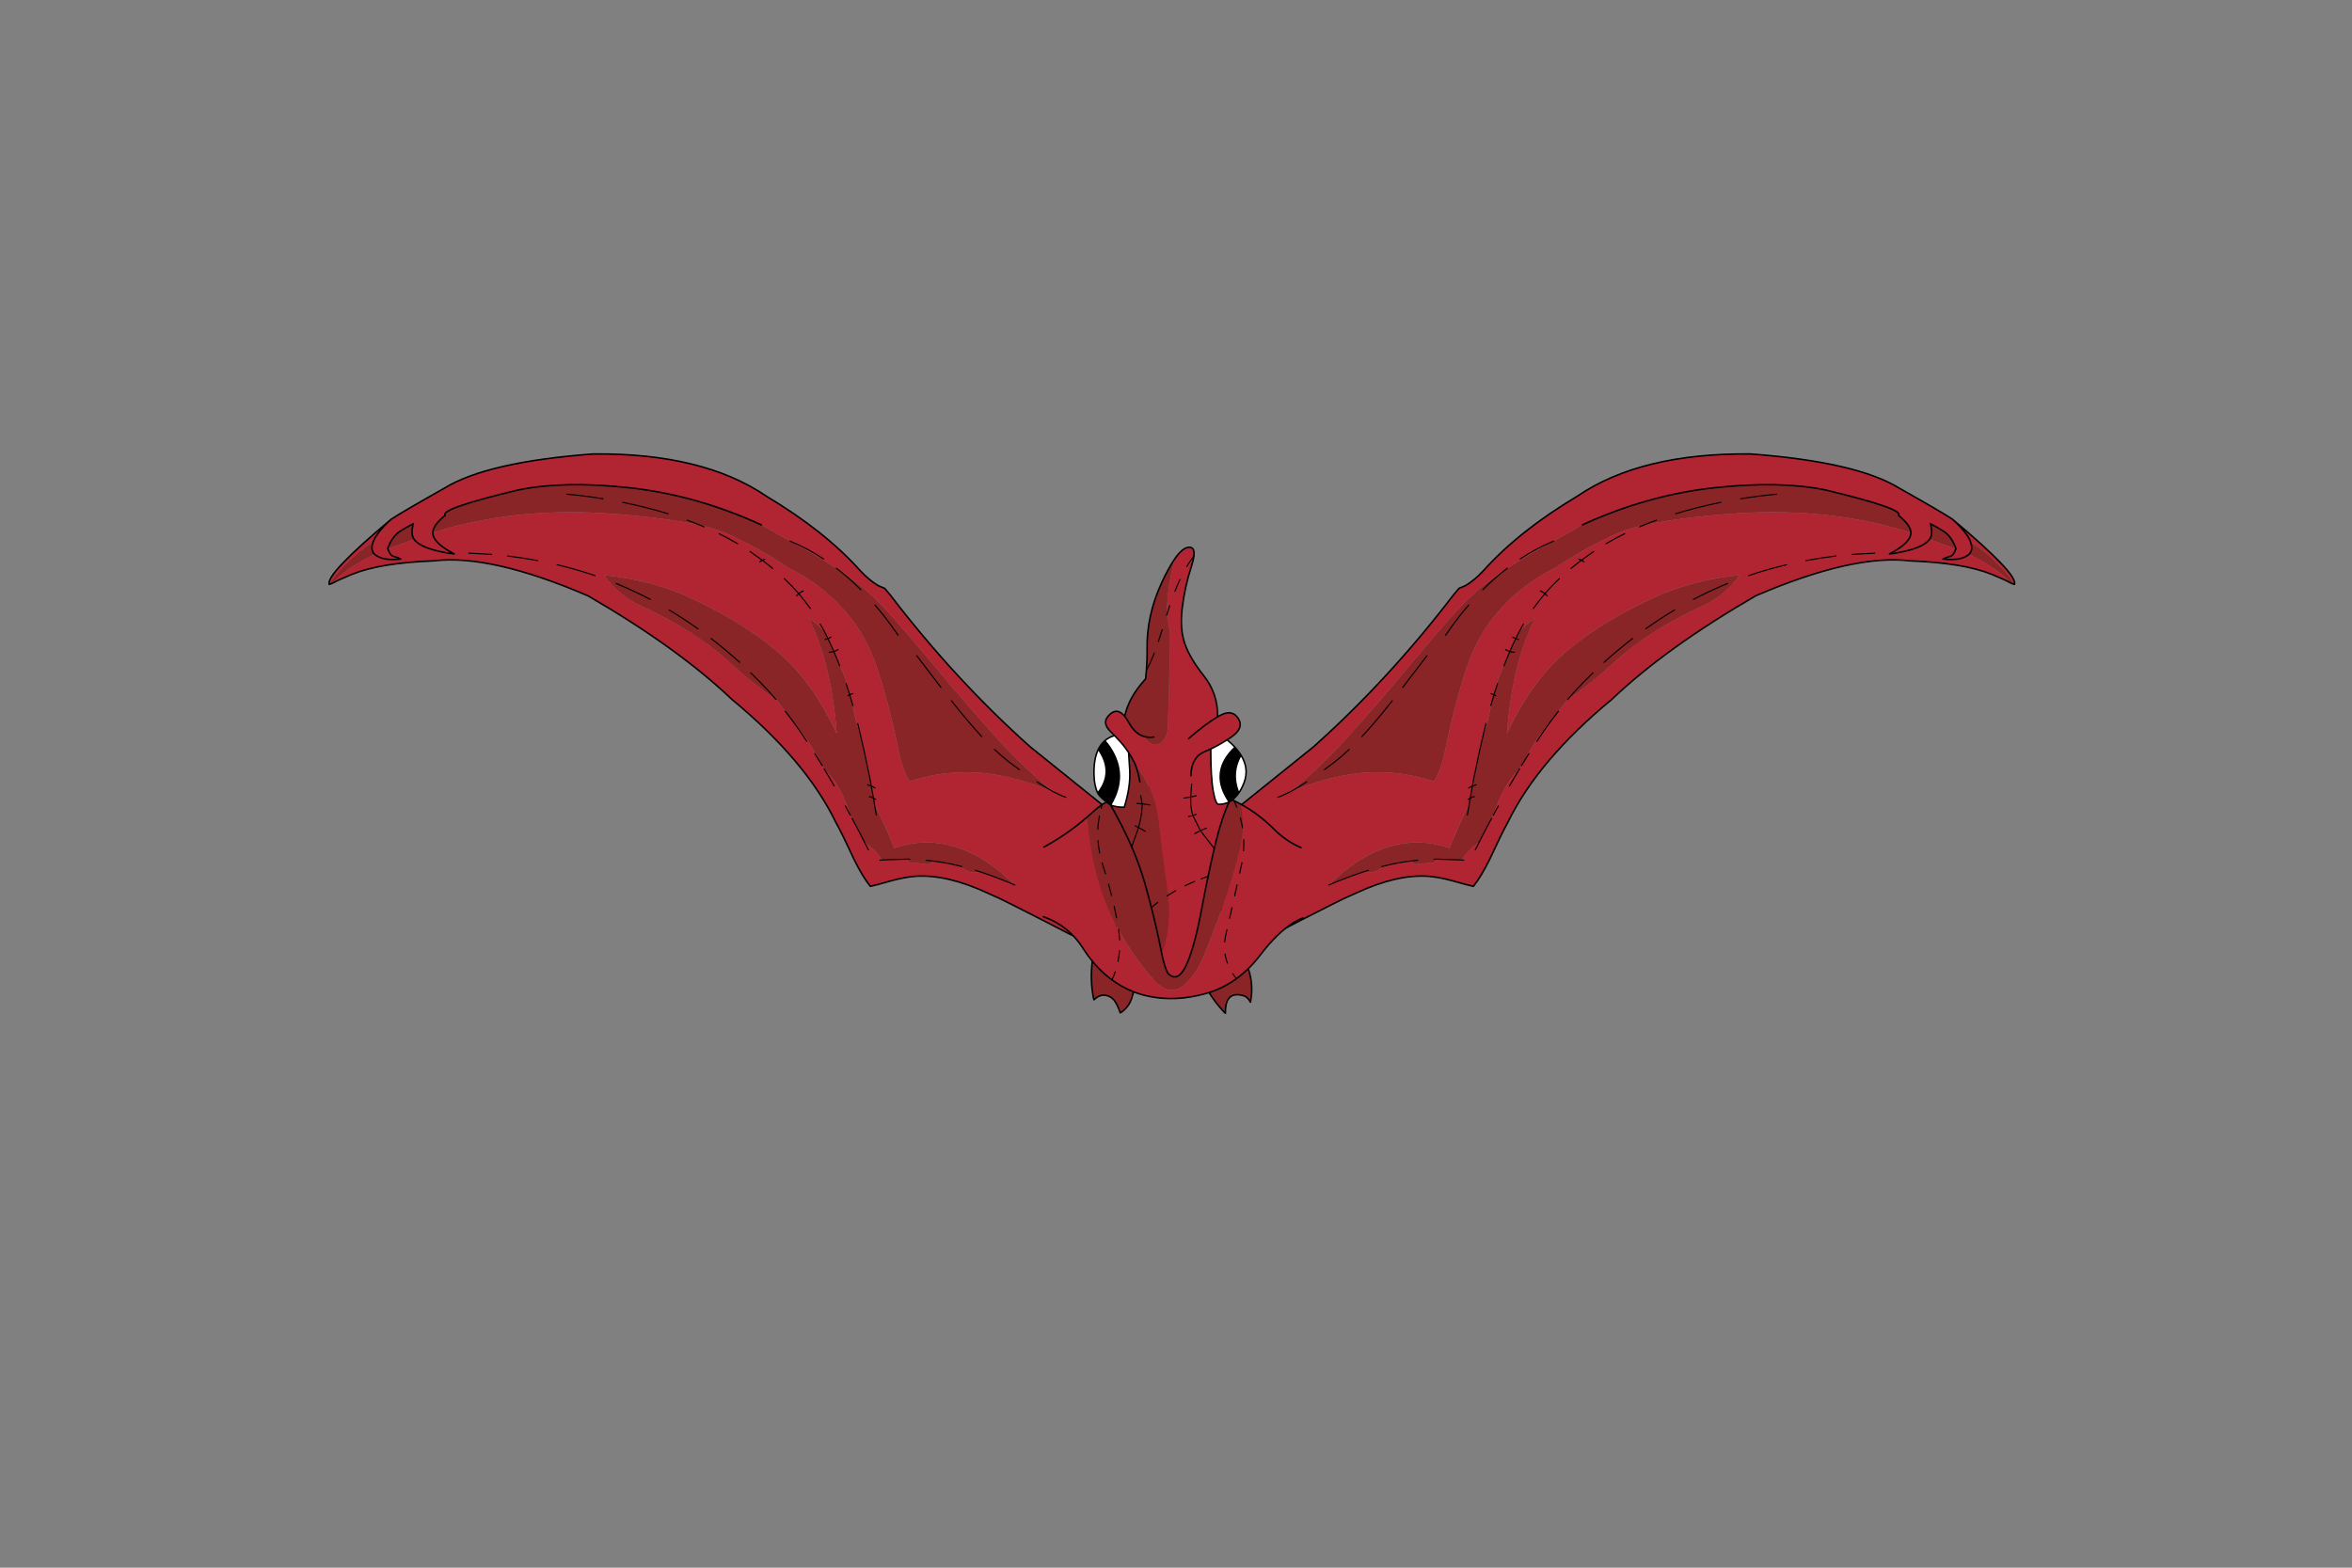 <?xml version="1.0" encoding="utf-8"?>
<!DOCTYPE svg PUBLIC "-//W3C//DTD SVG 1.1//EN" "http://www.w3.org/Graphics/SVG/1.1/DTD/svg11.dtd">
<svg version="1.1" xmlns="http://www.w3.org/2000/svg" xmlns:xlink="http://www.w3.org/1999/xlink" viewBox="0 0 30000 20000">

<rect x="0" y="0" width="30000" height="20000" fill="#808080" stroke="none"/>

<g enable-background="new">

<g>

<g>

<g transform="matrix(-0.49 0 0 0.49 15497 11189)">

<g>

<path fill-opacity="1.000" fill="#892427" d="M -18623 -9198 Q -18808 -9106 -18993 -8985 Q -19179 -8850 -19288 -8558 Q -19283 -8551 -19285 -8543 L -19211 -8570 Q -18920 -8669 -18604 -8796 Q -18698 -8935 -18623 -9198 Z M -19667 -8728 Q -19811 -8638 -19939 -8543 Q -20539 -8069 -20811 -7619 Q -20770 -7630 -20716 -7656 L -20673 -7701 Q -20339 -8057 -19625 -8400 Q -19748 -8508 -19667 -8728 Z M -14379 -10216 Q -15219 -10216 -15892 -10078 Q -17941 -9587 -17794 -9416 Q -18113 -9158 -18116 -8964 Q -17520 -9161 -16776 -9298 Q -15705 -9499 -14502 -9499 Q -14253 -9499 -13999 -9490 Q -12456 -9420 -11168 -9166 Q -10722 -9064 -10359 -8897 Q -9496 -8486 -8860 -8051 Q -7903 -7583 -7234 -6742 Q -6801 -6203 -6540 -5411 Q -6219 -4431 -5981 -3242 Q -5888 -2805 -5710 -2491 Q -5398 -2583 -5102 -2647 Q -4661 -2728 -4227 -2728 Q -3879 -2728 -3536 -2676 Q -2765 -2553 -1970 -2222 Q -2793 -2896 -3532 -3730 Q -4217 -4491 -4857 -5259 Q -5531 -6069 -6177 -6806 Q -6765 -7468 -7441 -7930 L -7610 -8041 L -7610 -8041 Q -7610 -8041 -7610 -8041 Q -8354 -8509 -8802 -8740 L -8816 -8748 L -9002 -8852 Q -9454 -9110 -9561 -9168 Q -11257 -9946 -12996 -10135 Q -13737 -10216 -14379 -10216 Z M -13654 -7860 Q -13293 -7329 -12660 -7041 Q -11252 -6400 -10304 -5507 Q -9752 -5004 -9184 -4624 Q -9059 -4473 -8941 -4317 L -8762 -4084 Q -8377 -3640 -8059 -3048 L -7978 -2901 L -7931 -2820 Q -7511 -2406 -7274 -1692 L -7245 -1607 L -7202 -1529 Q -7027 -1204 -6871 -894 Q -6850 -890 -6836 -878 Q -6606 -713 -6419 -444 L -5784 -466 Q -5733 -410 -5689 -373 L -5455 -357 Q -5289 -332 -5223 -332 Q -5188 -332 -5182 -339 Q -5160 -356 -5145 -372 L -5102 -417 Q -4778 -379 -4470 -304 Q -4402 -271 -4338 -234 Q -4281 -210 -4232 -178 Q -4117 -115 -4016 -115 Q -3982 -115 -3950 -122 Q -3923 -129 -3896 -144 Q -3882 -131 -3871 -131 Q -3866 -131 -3861 -134 Q -3556 -35 -3262 85 Q -3111 141 -2964 209 Q -3727 -553 -4552 -797 Q -4906 -900 -5260 -900 Q -5683 -900 -6104 -753 Q -6294 -1227 -6504 -1660 L -6619 -1903 L -6619 -1903 Q -6619 -1903 -6619 -1903 L -6624 -1935 Q -6631 -1993 -6645 -2054 L -6701 -2369 Q -6737 -2584 -6789 -2814 Q -6878 -3267 -6986 -3711 Q -7101 -4024 -7167 -4377 L -7180 -4463 L -7263 -4745 L -7282 -4809 Q -7348 -5152 -7489 -5430 L -7524 -5499 L -7534 -5526 L -7558 -5588 L -7676 -5873 Q -7748 -6041 -7831 -6209 L -7908 -6366 Q -8034 -6520 -8184 -6634 L -8336 -6746 L -8336 -6746 Q -7808 -5699 -7643 -4183 Q -7616 -3959 -7600 -3734 Q -8265 -5161 -9213 -5927 Q -10157 -6716 -11621 -7364 Q -12552 -7748 -13654 -7860 Z">

</path>

<path fill-opacity="1.000" fill="#B12432" d="M -18623 -9198 Q -18698 -8935 -18604 -8796 Q -18920 -8669 -19211 -8570 L -19285 -8543 Q -19283 -8551 -19288 -8558 Q -19179 -8850 -18993 -8985 Q -18808 -9106 -18623 -9198 Z M -14379 -10216 Q -13736 -10216 -12996 -10135 Q -11257 -9946 -9561 -9168 Q -9454 -9110 -9002 -8852 L -8816 -8748 L -8802 -8740 Q -8354 -8509 -7610 -8041 L -7441 -7930 Q -6765 -7468 -6177 -6806 Q -5531 -6069 -4857 -5259 Q -4217 -4491 -3532 -3730 Q -2793 -2896 -1970 -2222 Q -2765 -2553 -3536 -2676 Q -3880 -2728 -4227 -2728 Q -4661 -2728 -5102 -2647 Q -5398 -2583 -5710 -2491 Q -5888 -2805 -5981 -3242 Q -6219 -4431 -6540 -5411 Q -6801 -6203 -7234 -6742 Q -7903 -7583 -8860 -8051 Q -9496 -8486 -10359 -8897 Q -10722 -9064 -11168 -9166 Q -12456 -9420 -13999 -9490 Q -14253 -9499 -14502 -9499 Q -15705 -9499 -16776 -9298 Q -17520 -9161 -18116 -8964 Q -18113 -9158 -17794 -9416 Q -17941 -9587 -15892 -10078 Q -15219 -10216 -14379 -10216 Z M -393 -1716 Q -395 -1716 -398 -1716 Q -435 -1710 -402 -1653 Q -365 -1716 -393 -1716 Z M -13653 -7861 Q -12551 -7749 -11620 -7365 Q -10156 -6717 -9212 -5928 Q -8264 -5162 -7599 -3735 Q -7615 -3960 -7642 -4184 Q -7807 -5700 -8335 -6747 L -8335 -6747 L -8183 -6635 Q -8033 -6521 -7907 -6367 L -7830 -6210 Q -7747 -6042 -7675 -5874 L -7557 -5589 L -7533 -5527 L -7523 -5500 L -7488 -5431 Q -7347 -5153 -7281 -4810 L -7262 -4746 L -7179 -4464 L -7166 -4378 Q -7100 -4025 -6985 -3712 Q -6877 -3268 -6788 -2815 Q -6736 -2585 -6700 -2370 L -6644 -2055 Q -6630 -1994 -6623 -1936 L -6618 -1904 L -6503 -1661 Q -6293 -1228 -6103 -754 Q -5682 -901 -5259 -901 Q -4905 -901 -4551 -798 Q -3726 -554 -2963 208 Q -3110 140 -3261 84 Q -3555 -36 -3860 -135 Q -3864 -132 -3870 -132 Q -3881 -132 -3895 -145 Q -3922 -130 -3949 -123 Q -3981 -116 -4015 -116 Q -4116 -116 -4231 -179 Q -4280 -211 -4337 -235 Q -4401 -272 -4469 -305 Q -4777 -380 -5101 -418 L -5144 -373 Q -5159 -357 -5181 -340 Q -5187 -333 -5222 -333 Q -5287 -333 -5454 -358 L -5688 -374 Q -5732 -411 -5783 -467 L -6418 -445 Q -6605 -714 -6835 -879 Q -6849 -891 -6870 -895 L -6870 -895 L -6870 -895 Q -7026 -1205 -7201 -1530 L -7244 -1608 L -7273 -1693 Q -7510 -2407 -7930 -2821 L -7977 -2902 L -8058 -3049 Q -8376 -3641 -8761 -4085 L -8940 -4318 Q -9058 -4474 -9183 -4625 Q -9751 -5005 -10303 -5508 Q -11251 -6401 -12659 -7042 Q -13292 -7330 -13653 -7861 Z M -13797 -11017 Q -13870 -11017 -13944 -11016 Q -16703 -10810 -17818 -10123 Q -18883 -9523 -19196 -9318 Q -20909 -7883 -20810 -7620 Q -20538 -8070 -19938 -8544 Q -19810 -8639 -19666 -8729 L -19666 -8729 Q -19747 -8509 -19624 -8401 Q -20338 -8058 -20672 -7702 L -20715 -7657 Q -20565 -7740 -20226 -7879 Q -19492 -8180 -18093 -8233 Q -17883 -8258 -17652 -8258 Q -16247 -8258 -14073 -7322 Q -11736 -5967 -10330 -4627 Q -8417 -3046 -7635 -1449 Q -7452 -1115 -7161 -484 Q -6927 -6 -6725 241 Q -6615 220 -6172 94 Q -5815 -1 -5550 -21 Q -5468 -27 -5383 -27 Q -4632 -27 -3687 410 Q -3340 559 -3001 735 Q -2286 1095 -1547 1479 Q -991 1749 -643 1911 L -342 1303 Q -139 884 -60 468 Q 53 -103 -78 -670 Q -243 -1381 -402 -1653 L -2566 -3394 Q -4523 -5143 -6208 -7347 L -6354 -7520 L -6425 -7548 Q -6501 -7577 -6533 -7597 Q -6751 -7726 -6984 -7974 Q -7913 -9011 -9430 -9916 Q -11044 -11017 -13797 -11017 Z">

</path>

<path fill="none" stroke-opacity="1.000" stroke="rgb(0,0,0)" stroke-linejoin="round" stroke-linecap="round" stroke-width="28.572" d="M -11168 -9166 L -11053 -9118 M -10179 -8678 Q -10407 -8813 -10663 -8939 M -11168 -9166 L -11492 -9291 M -9477 -8276 L -9538 -8248 L -9490 -8212 L -9268 -8035 M -9538 -8248 L -9579 -8227 L -9603 -8207 M -8802 -8740 L -8816 -8748 M -1970 -2222 L -1962 -2219 L -1884 -2183 M -1836 -2159 Q -1726 -2107 -1635 -2075 M -7944 -8281 Q -8367 -8561 -8802 -8740 M -9538 -8248 L -9856 -8475 M -7753 -6246 Q -7790 -6222 -7831 -6209 Q -7748 -6041 -7676 -5873 Q -7617 -5891 -7565 -5921 M -7908 -6366 L -8030 -6585 M -7831 -6209 Q -7848 -6196 -7872 -6194 Q -7886 -6186 -7903 -6185 M -7831 -6209 L -7908 -6366 M -9184 -4624 L -9357 -4822 Q -9582 -5068 -9839 -5317 M -8472 -7449 Q -8541 -7420 -8589 -7379 Q -8434 -7192 -8287 -6992 M -8589 -7379 L -8590 -7379 Q -8620 -7345 -8649 -7323 M -8589 -7379 Q -8766 -7583 -8966 -7770 M -8762 -4084 L -8941 -4317 M -7524 -5499 L -7534 -5526 L -7558 -5588 L -7676 -5873 Q -7704 -5861 -7736 -5857 L -7796 -5854 M -7263 -4745 L -7282 -4809 L -7356 -5036 M -7263 -4745 Q -7272 -4737 -7289 -4733 Q -7293 -4725 -7308 -4720 M -6986 -3711 Q -7016 -3850 -7054 -3996 M -7263 -4745 L -7180 -4463 M -7185 -4776 L -7263 -4745 M -11212 -6463 Q -11551 -6704 -11961 -6952 M -10129 -5590 Q -10458 -5891 -10871 -6211 M -7667 -2371 Q -7791 -2594 -7931 -2820 M -7978 -2901 L -8172 -3214 M -6701 -2369 Q -6737 -2584 -6789 -2814 Q -6878 -3267 -6986 -3711 M -6645 -2054 L -6585 -2022 M -6701 -2369 L -6645 -2054 L -6735 -2095 L -6752 -2090 M -6605 -2319 Q -6651 -2348 -6701 -2369 L -6771 -2391 L -6798 -2402 M -6619 -1903 L -6624 -1935 Q -6631 -1993 -6645 -2054 M -6619 -1903 Q -6592 -1755 -6572 -1618 M -7202 -1529 Q -7027 -1204 -6871 -894 M -6419 -444 L -5784 -466 L -5703 -464 M -6871 -894 L -6775 -706 M -7245 -1607 Q -7306 -1728 -7378 -1853 M -8379 -3532 Q -8559 -3814 -8762 -4084 M -6004 -6296 L -6220 -6601 Q -6402 -6850 -6604 -7082 M -5519 -5764 Q -5188 -5335 -4888 -4938 M -6419 -444 L -6476 -438 M -5102 -417 L -5275 -437 M -4346 -273 L -4470 -304 M -3861 -134 L -3992 -175 M -4470 -304 Q -4778 -379 -5102 -417 M -2390 -2480 Q -2164 -2331 -1970 -2222 M -3494 -3323 Q -3295 -3134 -3107 -2989 L -2848 -2796 M -4615 -4590 Q -4199 -4060 -3826 -3657 M -6972 -7479 Q -7287 -7796 -7610 -8041 M -2964 209 Q -3111 141 -3262 85 Q -3556 -35 -3861 -134 M -16583 -8401 L -17178 -8432 M -15383 -8239 Q -15772 -8311 -16169 -8359 M -13686 -9849 Q -14139 -9923 -14620 -9968 M -13892 -7848 Q -14365 -8008 -14881 -8132 M -11991 -9459 Q -12543 -9628 -13171 -9756 M -12454 -7229 Q -12869 -7445 -13344 -7645">

</path>

<path fill="none" stroke-opacity="1.000" stroke="rgb(0,0,0)" stroke-linejoin="round" stroke-linecap="round" stroke-width="40" d="M -18116 -8964 Q -18115 -8701 -17558 -8413 Q -17719 -8428 -17863 -8462 Q -18450 -8579 -18604 -8796 M -19285 -8543 Q -19229 -8371 -19133 -8347 Q -19030 -8322 -18950 -8280 Q -19266 -8245 -19446 -8305 Q -19562 -8343 -19625 -8400 M -20716 -7656 Q -20566 -7739 -20227 -7878 Q -19493 -8179 -18094 -8232 Q -16606 -8411 -14074 -7321 Q -11737 -5966 -10331 -4626 Q -8418 -3045 -7636 -1448 Q -7453 -1114 -7162 -483 Q -6928 -5 -6726 242 Q -6616 221 -6173 95 Q -5816 0 -5551 -20 Q -4740 -75 -3688 411 Q -3341 560 -3002 736 Q -2287 1096 -1548 1480 Q -992 1750 -644 1912 L -343 1304 Q -140 885 -61 469 Q 52 -102 -79 -669 Q -244 -1380 -403 -1652 L -2567 -3393 Q -4524 -5142 -6209 -7346 L -6355 -7519 L -6426 -7547 Q -6502 -7576 -6534 -7596 Q -6752 -7725 -6985 -7973 Q -7914 -9010 -9431 -9915 Q -11088 -11045 -13945 -11015 Q -16704 -10809 -17819 -10122 Q -18884 -9522 -19197 -9317 Q -19584 -8965 -19667 -8728 Q -19748 -8508 -19625 -8400 M -9561 -9168 Q -11257 -9946 -12996 -10135 Q -14704 -10321 -15892 -10078 Q -17941 -9587 -17794 -9416 Q -18113 -9158 -18116 -8964 M -403 -1652 Q -363 -1721 -399 -1715 Q -436 -1709 -403 -1652 Z M -19285 -8543 Q -19283 -8551 -19288 -8558 Q -19179 -8850 -18993 -8985 Q -18808 -9106 -18623 -9198 Q -18698 -8935 -18604 -8796 M -20716 -7656 Q -20770 -7630 -20811 -7619 Q -20910 -7882 -19197 -9317">

</path>

<path fill="none" stroke-opacity="1.000" stroke="rgb(0,0,0)" stroke-linejoin="round" stroke-linecap="round" stroke-width="28.572" d="M -1884 -2183 Q -1860 -2167 -1836 -2159">

</path>

</g>

</g>

<g transform="matrix(0.49 0 0 0.49 14397 11189)">

<g>

<path fill-opacity="1.000" fill="#892427" d="M -18623 -9198 Q -18808 -9106 -18993 -8985 Q -19179 -8850 -19288 -8558 Q -19283 -8551 -19285 -8543 L -19211 -8570 Q -18920 -8669 -18604 -8796 Q -18698 -8935 -18623 -9198 Z M -19667 -8728 Q -19811 -8638 -19939 -8543 Q -20539 -8069 -20811 -7619 Q -20770 -7630 -20716 -7656 L -20673 -7701 Q -20339 -8057 -19625 -8400 Q -19748 -8508 -19667 -8728 Z M -14379 -10216 Q -15219 -10216 -15892 -10078 Q -17941 -9587 -17794 -9416 Q -18113 -9158 -18116 -8964 Q -17520 -9161 -16776 -9298 Q -15705 -9499 -14502 -9499 Q -14253 -9499 -13999 -9490 Q -12456 -9420 -11168 -9166 Q -10722 -9064 -10359 -8897 Q -9496 -8486 -8860 -8051 Q -7903 -7583 -7234 -6742 Q -6801 -6203 -6540 -5411 Q -6219 -4431 -5981 -3242 Q -5888 -2805 -5710 -2491 Q -5398 -2583 -5102 -2647 Q -4661 -2728 -4227 -2728 Q -3879 -2728 -3536 -2676 Q -2765 -2553 -1970 -2222 Q -2793 -2896 -3532 -3730 Q -4217 -4491 -4857 -5259 Q -5531 -6069 -6177 -6806 Q -6765 -7468 -7441 -7930 L -7610 -8041 L -7610 -8041 Q -7610 -8041 -7610 -8041 Q -8354 -8509 -8802 -8740 L -8816 -8748 L -9002 -8852 Q -9454 -9110 -9561 -9168 Q -11257 -9946 -12996 -10135 Q -13737 -10216 -14379 -10216 Z M -13654 -7860 Q -13293 -7329 -12660 -7041 Q -11252 -6400 -10304 -5507 Q -9752 -5004 -9184 -4624 Q -9059 -4473 -8941 -4317 L -8762 -4084 Q -8377 -3640 -8059 -3048 L -7978 -2901 L -7931 -2820 Q -7511 -2406 -7274 -1692 L -7245 -1607 L -7202 -1529 Q -7027 -1204 -6871 -894 Q -6850 -890 -6836 -878 Q -6606 -713 -6419 -444 L -5784 -466 Q -5733 -410 -5689 -373 L -5455 -357 Q -5289 -332 -5223 -332 Q -5188 -332 -5182 -339 Q -5160 -356 -5145 -372 L -5102 -417 Q -4778 -379 -4470 -304 Q -4402 -271 -4338 -234 Q -4281 -210 -4232 -178 Q -4117 -115 -4016 -115 Q -3982 -115 -3950 -122 Q -3923 -129 -3896 -144 Q -3882 -131 -3871 -131 Q -3866 -131 -3861 -134 Q -3556 -35 -3262 85 Q -3111 141 -2964 209 Q -3727 -553 -4552 -797 Q -4906 -900 -5260 -900 Q -5683 -900 -6104 -753 Q -6294 -1227 -6504 -1660 L -6619 -1903 L -6619 -1903 Q -6619 -1903 -6619 -1903 L -6624 -1935 Q -6631 -1993 -6645 -2054 L -6701 -2369 Q -6737 -2584 -6789 -2814 Q -6878 -3267 -6986 -3711 Q -7101 -4024 -7167 -4377 L -7180 -4463 L -7263 -4745 L -7282 -4809 Q -7348 -5152 -7489 -5430 L -7524 -5499 L -7534 -5526 L -7558 -5588 L -7676 -5873 Q -7748 -6041 -7831 -6209 L -7908 -6366 Q -8034 -6520 -8184 -6634 L -8336 -6746 L -8336 -6746 Q -7808 -5699 -7643 -4183 Q -7616 -3959 -7600 -3734 Q -8265 -5161 -9213 -5927 Q -10157 -6716 -11621 -7364 Q -12552 -7748 -13654 -7860 Z">

</path>

<path fill-opacity="1.000" fill="#B12432" d="M -18623 -9198 Q -18698 -8935 -18604 -8796 Q -18920 -8669 -19211 -8570 L -19285 -8543 Q -19283 -8551 -19288 -8558 Q -19179 -8850 -18993 -8985 Q -18808 -9106 -18623 -9198 Z M -14379 -10216 Q -13736 -10216 -12996 -10135 Q -11257 -9946 -9561 -9168 Q -9454 -9110 -9002 -8852 L -8816 -8748 L -8802 -8740 Q -8354 -8509 -7610 -8041 L -7441 -7930 Q -6765 -7468 -6177 -6806 Q -5531 -6069 -4857 -5259 Q -4217 -4491 -3532 -3730 Q -2793 -2896 -1970 -2222 Q -2765 -2553 -3536 -2676 Q -3880 -2728 -4227 -2728 Q -4661 -2728 -5102 -2647 Q -5398 -2583 -5710 -2491 Q -5888 -2805 -5981 -3242 Q -6219 -4431 -6540 -5411 Q -6801 -6203 -7234 -6742 Q -7903 -7583 -8860 -8051 Q -9496 -8486 -10359 -8897 Q -10722 -9064 -11168 -9166 Q -12456 -9420 -13999 -9490 Q -14253 -9499 -14502 -9499 Q -15705 -9499 -16776 -9298 Q -17520 -9161 -18116 -8964 Q -18113 -9158 -17794 -9416 Q -17941 -9587 -15892 -10078 Q -15219 -10216 -14379 -10216 Z M -393 -1716 Q -395 -1716 -398 -1716 Q -435 -1710 -402 -1653 Q -365 -1716 -393 -1716 Z M -13653 -7861 Q -12551 -7749 -11620 -7365 Q -10156 -6717 -9212 -5928 Q -8264 -5162 -7599 -3735 Q -7615 -3960 -7642 -4184 Q -7807 -5700 -8335 -6747 L -8335 -6747 L -8183 -6635 Q -8033 -6521 -7907 -6367 L -7830 -6210 Q -7747 -6042 -7675 -5874 L -7557 -5589 L -7533 -5527 L -7523 -5500 L -7488 -5431 Q -7347 -5153 -7281 -4810 L -7262 -4746 L -7179 -4464 L -7166 -4378 Q -7100 -4025 -6985 -3712 Q -6877 -3268 -6788 -2815 Q -6736 -2585 -6700 -2370 L -6644 -2055 Q -6630 -1994 -6623 -1936 L -6618 -1904 L -6503 -1661 Q -6293 -1228 -6103 -754 Q -5682 -901 -5259 -901 Q -4905 -901 -4551 -798 Q -3726 -554 -2963 208 Q -3110 140 -3261 84 Q -3555 -36 -3860 -135 Q -3864 -132 -3870 -132 Q -3881 -132 -3895 -145 Q -3922 -130 -3949 -123 Q -3981 -116 -4015 -116 Q -4116 -116 -4231 -179 Q -4280 -211 -4337 -235 Q -4401 -272 -4469 -305 Q -4777 -380 -5101 -418 L -5144 -373 Q -5159 -357 -5181 -340 Q -5187 -333 -5222 -333 Q -5287 -333 -5454 -358 L -5688 -374 Q -5732 -411 -5783 -467 L -6418 -445 Q -6605 -714 -6835 -879 Q -6849 -891 -6870 -895 L -6870 -895 L -6870 -895 Q -7026 -1205 -7201 -1530 L -7244 -1608 L -7273 -1693 Q -7510 -2407 -7930 -2821 L -7977 -2902 L -8058 -3049 Q -8376 -3641 -8761 -4085 L -8940 -4318 Q -9058 -4474 -9183 -4625 Q -9751 -5005 -10303 -5508 Q -11251 -6401 -12659 -7042 Q -13292 -7330 -13653 -7861 Z M -13797 -11017 Q -13870 -11017 -13944 -11016 Q -16703 -10810 -17818 -10123 Q -18883 -9523 -19196 -9318 Q -20909 -7883 -20810 -7620 Q -20538 -8070 -19938 -8544 Q -19810 -8639 -19666 -8729 L -19666 -8729 Q -19747 -8509 -19624 -8401 Q -20338 -8058 -20672 -7702 L -20715 -7657 Q -20565 -7740 -20226 -7879 Q -19492 -8180 -18093 -8233 Q -17883 -8258 -17652 -8258 Q -16247 -8258 -14073 -7322 Q -11736 -5967 -10330 -4627 Q -8417 -3046 -7635 -1449 Q -7452 -1115 -7161 -484 Q -6927 -6 -6725 241 Q -6615 220 -6172 94 Q -5815 -1 -5550 -21 Q -5468 -27 -5383 -27 Q -4632 -27 -3687 410 Q -3340 559 -3001 735 Q -2286 1095 -1547 1479 Q -991 1749 -643 1911 L -342 1303 Q -139 884 -60 468 Q 53 -103 -78 -670 Q -243 -1381 -402 -1653 L -2566 -3394 Q -4523 -5143 -6208 -7347 L -6354 -7520 L -6425 -7548 Q -6501 -7577 -6533 -7597 Q -6751 -7726 -6984 -7974 Q -7913 -9011 -9430 -9916 Q -11044 -11017 -13797 -11017 Z">

</path>

<path fill="none" stroke-opacity="1.000" stroke="rgb(0,0,0)" stroke-linejoin="round" stroke-linecap="round" stroke-width="28.572" d="M -11168 -9166 L -11053 -9118 M -10179 -8678 Q -10407 -8813 -10663 -8939 M -11168 -9166 L -11492 -9291 M -9477 -8276 L -9538 -8248 L -9490 -8212 L -9268 -8035 M -9538 -8248 L -9579 -8227 L -9603 -8207 M -8802 -8740 L -8816 -8748 M -1970 -2222 L -1962 -2219 L -1884 -2183 M -1836 -2159 Q -1726 -2107 -1635 -2075 M -7944 -8281 Q -8367 -8561 -8802 -8740 M -9538 -8248 L -9856 -8475 M -7753 -6246 Q -7790 -6222 -7831 -6209 Q -7748 -6041 -7676 -5873 Q -7617 -5891 -7565 -5921 M -7908 -6366 L -8030 -6585 M -7831 -6209 Q -7848 -6196 -7872 -6194 Q -7886 -6186 -7903 -6185 M -7831 -6209 L -7908 -6366 M -9184 -4624 L -9357 -4822 Q -9582 -5068 -9839 -5317 M -8472 -7449 Q -8541 -7420 -8589 -7379 Q -8434 -7192 -8287 -6992 M -8589 -7379 L -8590 -7379 Q -8620 -7345 -8649 -7323 M -8589 -7379 Q -8766 -7583 -8966 -7770 M -8762 -4084 L -8941 -4317 M -7524 -5499 L -7534 -5526 L -7558 -5588 L -7676 -5873 Q -7704 -5861 -7736 -5857 L -7796 -5854 M -7263 -4745 L -7282 -4809 L -7356 -5036 M -7263 -4745 Q -7272 -4737 -7289 -4733 Q -7293 -4725 -7308 -4720 M -6986 -3711 Q -7016 -3850 -7054 -3996 M -7263 -4745 L -7180 -4463 M -7185 -4776 L -7263 -4745 M -11212 -6463 Q -11551 -6704 -11961 -6952 M -10129 -5590 Q -10458 -5891 -10871 -6211 M -7667 -2371 Q -7791 -2594 -7931 -2820 M -7978 -2901 L -8172 -3214 M -6701 -2369 Q -6737 -2584 -6789 -2814 Q -6878 -3267 -6986 -3711 M -6645 -2054 L -6585 -2022 M -6701 -2369 L -6645 -2054 L -6735 -2095 L -6752 -2090 M -6605 -2319 Q -6651 -2348 -6701 -2369 L -6771 -2391 L -6798 -2402 M -6619 -1903 L -6624 -1935 Q -6631 -1993 -6645 -2054 M -6619 -1903 Q -6592 -1755 -6572 -1618 M -7202 -1529 Q -7027 -1204 -6871 -894 M -6419 -444 L -5784 -466 L -5703 -464 M -6871 -894 L -6775 -706 M -7245 -1607 Q -7306 -1728 -7378 -1853 M -8379 -3532 Q -8559 -3814 -8762 -4084 M -6004 -6296 L -6220 -6601 Q -6402 -6850 -6604 -7082 M -5519 -5764 Q -5188 -5335 -4888 -4938 M -6419 -444 L -6476 -438 M -5102 -417 L -5275 -437 M -4346 -273 L -4470 -304 M -3861 -134 L -3992 -175 M -4470 -304 Q -4778 -379 -5102 -417 M -2390 -2480 Q -2164 -2331 -1970 -2222 M -3494 -3323 Q -3295 -3134 -3107 -2989 L -2848 -2796 M -4615 -4590 Q -4199 -4060 -3826 -3657 M -6972 -7479 Q -7287 -7796 -7610 -8041 M -2964 209 Q -3111 141 -3262 85 Q -3556 -35 -3861 -134 M -16583 -8401 L -17178 -8432 M -15383 -8239 Q -15772 -8311 -16169 -8359 M -13686 -9849 Q -14139 -9923 -14620 -9968 M -13892 -7848 Q -14365 -8008 -14881 -8132 M -11991 -9459 Q -12543 -9628 -13171 -9756 M -12454 -7229 Q -12869 -7445 -13344 -7645">

</path>

<path fill="none" stroke-opacity="1.000" stroke="rgb(0,0,0)" stroke-linejoin="round" stroke-linecap="round" stroke-width="40" d="M -18116 -8964 Q -18115 -8701 -17558 -8413 Q -17719 -8428 -17863 -8462 Q -18450 -8579 -18604 -8796 M -19285 -8543 Q -19229 -8371 -19133 -8347 Q -19030 -8322 -18950 -8280 Q -19266 -8245 -19446 -8305 Q -19562 -8343 -19625 -8400 M -20716 -7656 Q -20566 -7739 -20227 -7878 Q -19493 -8179 -18094 -8232 Q -16606 -8411 -14074 -7321 Q -11737 -5966 -10331 -4626 Q -8418 -3045 -7636 -1448 Q -7453 -1114 -7162 -483 Q -6928 -5 -6726 242 Q -6616 221 -6173 95 Q -5816 0 -5551 -20 Q -4740 -75 -3688 411 Q -3341 560 -3002 736 Q -2287 1096 -1548 1480 Q -992 1750 -644 1912 L -343 1304 Q -140 885 -61 469 Q 52 -102 -79 -669 Q -244 -1380 -403 -1652 L -2567 -3393 Q -4524 -5142 -6209 -7346 L -6355 -7519 L -6426 -7547 Q -6502 -7576 -6534 -7596 Q -6752 -7725 -6985 -7973 Q -7914 -9010 -9431 -9915 Q -11088 -11045 -13945 -11015 Q -16704 -10809 -17819 -10122 Q -18884 -9522 -19197 -9317 Q -19584 -8965 -19667 -8728 Q -19748 -8508 -19625 -8400 M -9561 -9168 Q -11257 -9946 -12996 -10135 Q -14704 -10321 -15892 -10078 Q -17941 -9587 -17794 -9416 Q -18113 -9158 -18116 -8964 M -403 -1652 Q -363 -1721 -399 -1715 Q -436 -1709 -403 -1652 Z M -19285 -8543 Q -19283 -8551 -19288 -8558 Q -19179 -8850 -18993 -8985 Q -18808 -9106 -18623 -9198 Q -18698 -8935 -18604 -8796 M -20716 -7656 Q -20770 -7630 -20811 -7619 Q -20910 -7882 -19197 -9317">

</path>

<path fill="none" stroke-opacity="1.000" stroke="rgb(0,0,0)" stroke-linejoin="round" stroke-linecap="round" stroke-width="28.572" d="M -1884 -2183 Q -1860 -2167 -1836 -2159">

</path>

</g>

</g>

<g transform="matrix(0.49 0 0 0.49 14898 11366)">

<g>

<path fill-opacity="1.000" fill="#892427" d="M 29 -2731 Q 18 -2731 8 -2731 Q -776 -2726 -1474 -2386 Q -1599 -2325 -1713 -2248 Q -1836 -2166 -1946 -2064 L -2106 -1921 Q -2052 -1146 -1855 -395 Q -1659 357 -1282 1029 L -1276 1040 Q -894 1719 -385 2301 Q -138 2582 102 2582 Q 356 2582 602 2267 Q 800 2015 923 1716 Q 1200 1045 1441 361 Q 1694 -359 1875 -1101 Q 2015 -1677 1895 -2259 L 1717 -2350 Q 1597 -2408 1472 -2457 Q 775 -2731 29 -2731 Z M -1970 1830 Q -2032 2311 -1941 2784 L -1927 2835 Q -1807 2714 -1673 2714 Q -1610 2714 -1543 2741 Q -1434 2786 -1367 2898 Q -1289 3028 -1245 3172 L -1222 3164 Q -991 3009 -923 2720 L -896 2627 Q -1194 2510 -1458 2316 Q -1629 2191 -1785 2034 Q -1883 1935 -1970 1830 Z M 2090 2025 Q 1942 2169 1782 2285 Q 1453 2524 1069 2647 Q 1240 2920 1464 3159 L 1495 3185 Q 1485 2702 1801 2702 Q 1871 2702 1958 2726 Q 2051 2751 2109 2838 L 2146 2897 Q 2234 2453 2090 2025 Z">

</path>

<path fill-opacity="1.000" fill="#B12432" d="M 1895 -2259 Q 2015 -1677 1875 -1101 Q 1694 -359 1441 361 Q 1200 1045 923 1716 Q 800 2015 602 2267 Q 356 2582 102 2582 Q -138 2582 -385 2301 Q -894 1719 -1276 1040 L -1282 1029 L -1282 1029 Q -1282 1029 -1282 1029 Q -1659 357 -1855 -395 Q -2052 -1146 -2106 -1921 Q -2608 -1486 -3180 -1169 L -3155 -914 Q -3093 -111 -3225 679 Q -2578 909 -2203 1509 Q -2097 1677 -1970 1830 Q -1883 1935 -1785 2034 Q -1629 2191 -1458 2316 Q -1194 2510 -896 2627 Q -717 2697 -525 2739 Q -231 2803 76 2803 Q 518 2803 988 2671 L 1069 2647 Q 1453 2524 1782 2285 Q 1942 2169 2090 2025 Q 2251 1867 2398 1675 Q 2848 1083 3270 825 Q 3289 538 3323 253 Q 3408 -449 3399 -1155 Q 3043 -1323 2763 -1604 Q 2369 -2000 1895 -2259 Z">

</path>

<path fill="none" stroke-opacity="1.000" stroke="rgb(0,0,0)" stroke-linejoin="round" stroke-linecap="round" stroke-width="28.572" d="M 1717 -2350 L 1791 -2180 M 1971 -1332 Q 1976 -1190 1966 -1045 M 1884 -1897 Q 1918 -1770 1940 -1642 M 1925 -736 L 1908 -655 L 1866 -464 M -1713 -2248 L -1742 -2149 M -1786 -1954 Q -1819 -1782 -1827 -1606 M -1282 1029 L -1286 1001 M -1716 -728 L -1689 -641 L -1627 -444 M -1822 -1307 Q -1811 -1148 -1779 -987 M -1401 404 L -1339 701 M -1263 1557 Q -1274 1698 -1301 1834 M -1282 1029 Q -1266 1153 -1260 1273 M -1458 2316 Q -1411 2213 -1374 2107 M 1782 2285 Q 1730 2222 1688 2157 M 1484 1644 Q 1503 1765 1546 1881 M 1534 1012 L 1508 1124 Q 1484 1229 1475 1330 M 1665 437 L 1603 712 M -1548 -175 L -1469 121 M 1798 -157 L 1735 128">

</path>

<path fill="none" stroke-opacity="1.000" stroke="rgb(0,0,0)" stroke-linejoin="round" stroke-linecap="round" stroke-width="40" d="M -2106 -1921 L -1946 -2064 Q -1836 -2166 -1713 -2248 Q -1599 -2325 -1474 -2386 Q -776 -2726 8 -2731 Q 765 -2735 1472 -2457 Q 1597 -2408 1717 -2350 L 1895 -2259 Q 2369 -2000 2763 -1604 Q 3043 -1323 3399 -1155 L 3461 -1127 M -3227 -1143 L -3180 -1169 Q -2608 -1486 -2106 -1921 M -3225 679 Q -2578 909 -2203 1509 Q -2097 1677 -1970 1830 Q -1883 1935 -1785 2034 Q -1629 2191 -1458 2316 M -1970 1830 Q -2032 2311 -1941 2784 L -1927 2835 Q -1750 2657 -1543 2741 Q -1434 2786 -1367 2898 Q -1289 3028 -1245 3172 L -1222 3164 Q -991 3009 -923 2720 L -896 2627 Q -1194 2510 -1458 2316 M -896 2627 Q -717 2697 -525 2739 Q 190 2895 988 2671 L 1069 2647 Q 1453 2524 1782 2285 M -3243 673 L -3225 679 M 3270 825 Q 3391 751 3509 704 M 3270 825 Q 2848 1083 2398 1675 Q 2251 1867 2090 2025 Q 2234 2453 2146 2897 L 2109 2838 Q 2051 2751 1958 2726 Q 1483 2595 1495 3185 L 1464 3159 Q 1240 2920 1069 2647 M 2090 2025 Q 1942 2169 1782 2285">

</path>

</g>

</g>

<g transform="matrix(0.49 0 0 0.49 14924 10743)">

<g>

<path fill-opacity="1.000" fill="rgb(255,255,255)" d="M 1846 -2265 Q 1594 -1822 1766 -1340 L 1789 -1278 Q 1866 -1391 1927 -1548 Q 2065 -1910 1846 -2265 Z M -1867 -2415 Q -1989 -2164 -1980 -1756 Q -1974 -1468 -1882 -1277 Q -1464 -1800 -1840 -2376 L -1867 -2415 Z M 1486 -2662 Q 1274 -2526 1060 -2424 Q 1059 -1679 1125 -1323 Q 1187 -982 1265 -982 Q 1268 -982 1272 -983 Q 1419 -983 1540 -1046 Q 1036 -1775 1617 -2398 L 1691 -2468 Q 1602 -2565 1486 -2662 Z M -1445 -2774 Q -1592 -2731 -1698 -2638 Q -1621 -2553 -1561 -2462 Q -1084 -1737 -1547 -964 Q -1399 -907 -1199 -907 Q -1196 -907 -1192 -907 Q -1026 -1438 -1049 -1865 L -1078 -2331 L -1159 -2447 Q -1267 -2593 -1445 -2774 Z">

</path>

<path fill-opacity="1.000" fill="rgb(0,0,0)" d="M 1691 -2468 L 1617 -2398 Q 1036 -1775 1540 -1046 Q 1681 -1120 1789 -1278 L 1766 -1340 Q 1594 -1822 1846 -2265 Q 1783 -2367 1691 -2468 Z M -1707 -2640 Q -1720 -2640 -1720 -2619 Q -1809 -2535 -1867 -2415 L -1840 -2376 Q -1464 -1800 -1882 -1277 Q -1829 -1166 -1547 -964 Q -1084 -1737 -1561 -2462 Q -1621 -2553 -1698 -2638 Q -1703 -2640 -1707 -2640 Z">

</path>

<path fill-opacity="1.000" fill="#B12432" d="M 504 -7676 Q 483 -7676 458 -7671 Q 303 -7640 110 -7355 L 72 -7174 Q -76 -6553 -85 -5921 L 0 -5471 Q 3 -5139 -5 -4807 L -56 -2987 Q -61 -2830 -133 -2715 Q -250 -2532 -380 -2532 Q -523 -2532 -684 -2751 Q -916 -2822 -1072 -3110 Q -1126 -3209 -1180 -3275 Q -1287 -3405 -1396 -3405 Q -1476 -3405 -1556 -3335 Q -1802 -3122 -1549 -2878 L -1445 -2774 Q -1267 -2593 -1159 -2447 L -1078 -2331 Q -994 -2203 -931 -2074 Q -902 -2013 -876 -1937 Q -812 -1895 -770 -1832 Q -381 -1250 -299 -528 Q -190 432 -51 1385 L -39 1575 Q 14 2265 -215 2911 Q -141 3258 -60 3411 Q 33 3510 122 3510 Q 271 3510 409 3232 Q 627 2788 824 1738 Q 910 1280 991 893 Q 1073 494 1151 169 L 1190 6 Q 1359 -676 1540 -1046 L 1540 -1046 Q 1419 -983 1272 -983 Q 1269 -982 1265 -982 Q 1187 -982 1125 -1323 Q 1059 -1679 1060 -2424 Q 1274 -2526 1486 -2662 L 1592 -2732 Q 1934 -2967 1778 -3216 Q 1683 -3366 1533 -3366 Q 1434 -3366 1310 -3301 L 1238 -3261 Q 1248 -3865 882 -4325 Q 516 -4786 384 -5169 Q 251 -5552 317 -6094 Q 382 -6637 557 -7181 Q 608 -7338 621 -7445 L 621 -7445 Q 621 -7445 621 -7445 Q 649 -7676 504 -7676 Z">

</path>

<path fill-opacity="1.000" fill="#892427" d="M 110 -7355 Q -41 -7133 -216 -6756 Q -614 -5896 -597 -5023 Q -592 -4788 -615 -4480 L -636 -4249 Q -1078 -3769 -1180 -3275 Q -1126 -3209 -1072 -3110 Q -916 -2822 -684 -2751 Q -524 -2532 -380 -2532 Q -249 -2532 -133 -2715 Q -61 -2830 -56 -2987 L -5 -4807 Q 3 -5139 0 -5471 L -85 -5921 Q -76 -6553 72 -7174 L 110 -7355 Z M -1078 -2331 L -1049 -1865 Q -1026 -1438 -1192 -907 Q -1195 -907 -1199 -907 Q -1399 -907 -1547 -964 L -1547 -964 Q -1224 -399 -998 123 Q -787 610 -660 1058 Q -566 1388 -485 1706 Q -339 2281 -234 2814 L -215 2911 Q 14 2265 -39 1575 L -51 1385 Q -190 432 -299 -528 Q -381 -1250 -770 -1832 Q -812 -1895 -876 -1937 L -876 -1937 Q -876 -1937 -876 -1937 Q -902 -2013 -931 -2074 Q -994 -2203 -1078 -2331 Z">

</path>

<path fill="none" stroke-opacity="1.000" stroke="rgb(0,0,0)" stroke-linejoin="round" stroke-linecap="round" stroke-width="40" d="M 621 -7445 Q 653 -7710 458 -7671 Q 303 -7640 110 -7355 M 621 -7445 Q 608 -7338 557 -7181 Q 382 -6637 317 -6094 Q 251 -5552 384 -5169 Q 516 -4786 882 -4325 Q 1248 -3865 1238 -3261 L 1310 -3301 Q 1621 -3465 1778 -3216 Q 1934 -2967 1592 -2732 L 1486 -2662 Q 1602 -2565 1691 -2468 Q 1783 -2367 1846 -2265 Q 2065 -1910 1927 -1548 Q 1866 -1391 1789 -1278 Q 1681 -1120 1540 -1046 Q 1359 -676 1190 6 L 1151 169 Q 1073 494 991 893 Q 910 1280 824 1738 Q 627 2788 409 3232 Q 190 3675 -60 3411 Q -141 3258 -215 2911 L -234 2814 Q -339 2281 -485 1706 Q -566 1388 -660 1058 Q -787 610 -998 123 Q -1224 -399 -1547 -964 Q -1829 -1166 -1882 -1277 Q -1974 -1468 -1980 -1756 Q -1989 -2164 -1867 -2415 Q -1809 -2535 -1720 -2619 M -1698 -2638 Q -1592 -2731 -1445 -2774 L -1549 -2878 Q -1802 -3122 -1556 -3335 Q -1366 -3501 -1180 -3275 Q -1078 -3769 -636 -4249 L -615 -4480 Q -592 -4788 -597 -5023 Q -614 -5896 -216 -6756 Q -41 -7133 110 -7355 M 1486 -2662 Q 1274 -2526 1060 -2424 Q 1059 -1679 1125 -1323 Q 1190 -968 1272 -983 Q 1419 -983 1540 -1046 Q 1036 -1775 1617 -2398 L 1691 -2468 M 1060 -2424 L 901 -2354 Q 553 -2211 543 -1730 M 483 -2695 Q 941 -3089 1238 -3261 M 1846 -2265 Q 1594 -1822 1766 -1340 L 1789 -1278 M -684 -2751 Q -916 -2822 -1072 -3110 Q -1126 -3209 -1180 -3275 M -1445 -2774 Q -1267 -2593 -1159 -2447 L -1078 -2331 Q -994 -2203 -931 -2074 Q -902 -2013 -876 -1937 M -422 -2735 Q -563 -2714 -684 -2751 M -1882 -1277 Q -1464 -1800 -1840 -2376 L -1867 -2415 M -1720 -2619 L -1698 -2638 Q -1621 -2553 -1561 -2462 Q -1084 -1737 -1547 -964 Q -1396 -906 -1192 -907 Q -1026 -1438 -1049 -1865 L -1078 -2331 M -876 -1937 Q -823 -1783 -784 -1569">

</path>

<path fill="none" stroke-opacity="1.000" stroke="rgb(0,0,0)" stroke-linejoin="round" stroke-linecap="round" stroke-width="28.572" d="M 436 -7173 Q 526 -7324 621 -7445 M -85 -5921 L -9 -6156 M 128 -6532 Q 192 -6694 259 -6838 M 683 -1207 L 537 -1173 L 538 -1066 Q 536 -877 594 -693 L 683 -724 M 362 -1146 L 537 -1173 L 563 -1509 M 1151 169 L 790 -300 L 643 -221 M 594 -693 L 790 -300 L 945 -362 M 482 -664 L 594 -693 M 813 958 Q 901 924 991 893 M 387 1139 Q 512 1078 641 1025 M -51 1385 Q 33 1331 120 1281 L 147 1266 M -303 -5224 L -204 -5527 M -89 -5906 L -85 -5921 M -615 -4480 Q -527 -4618 -411 -4921 M -765 -1207 L -725 -997 L -523 -966 M -998 123 L -819 -378 L -906 -422 M -819 -378 L -780 -542 Q -727 -764 -725 -997 L -865 -1006 M -819 -378 L -644 -282 M -485 1706 Q -406 1633 -319 1569 M -76 1401 L -51 1385">

</path>

</g>

</g>

</g>

</g>

</g>

</svg>
